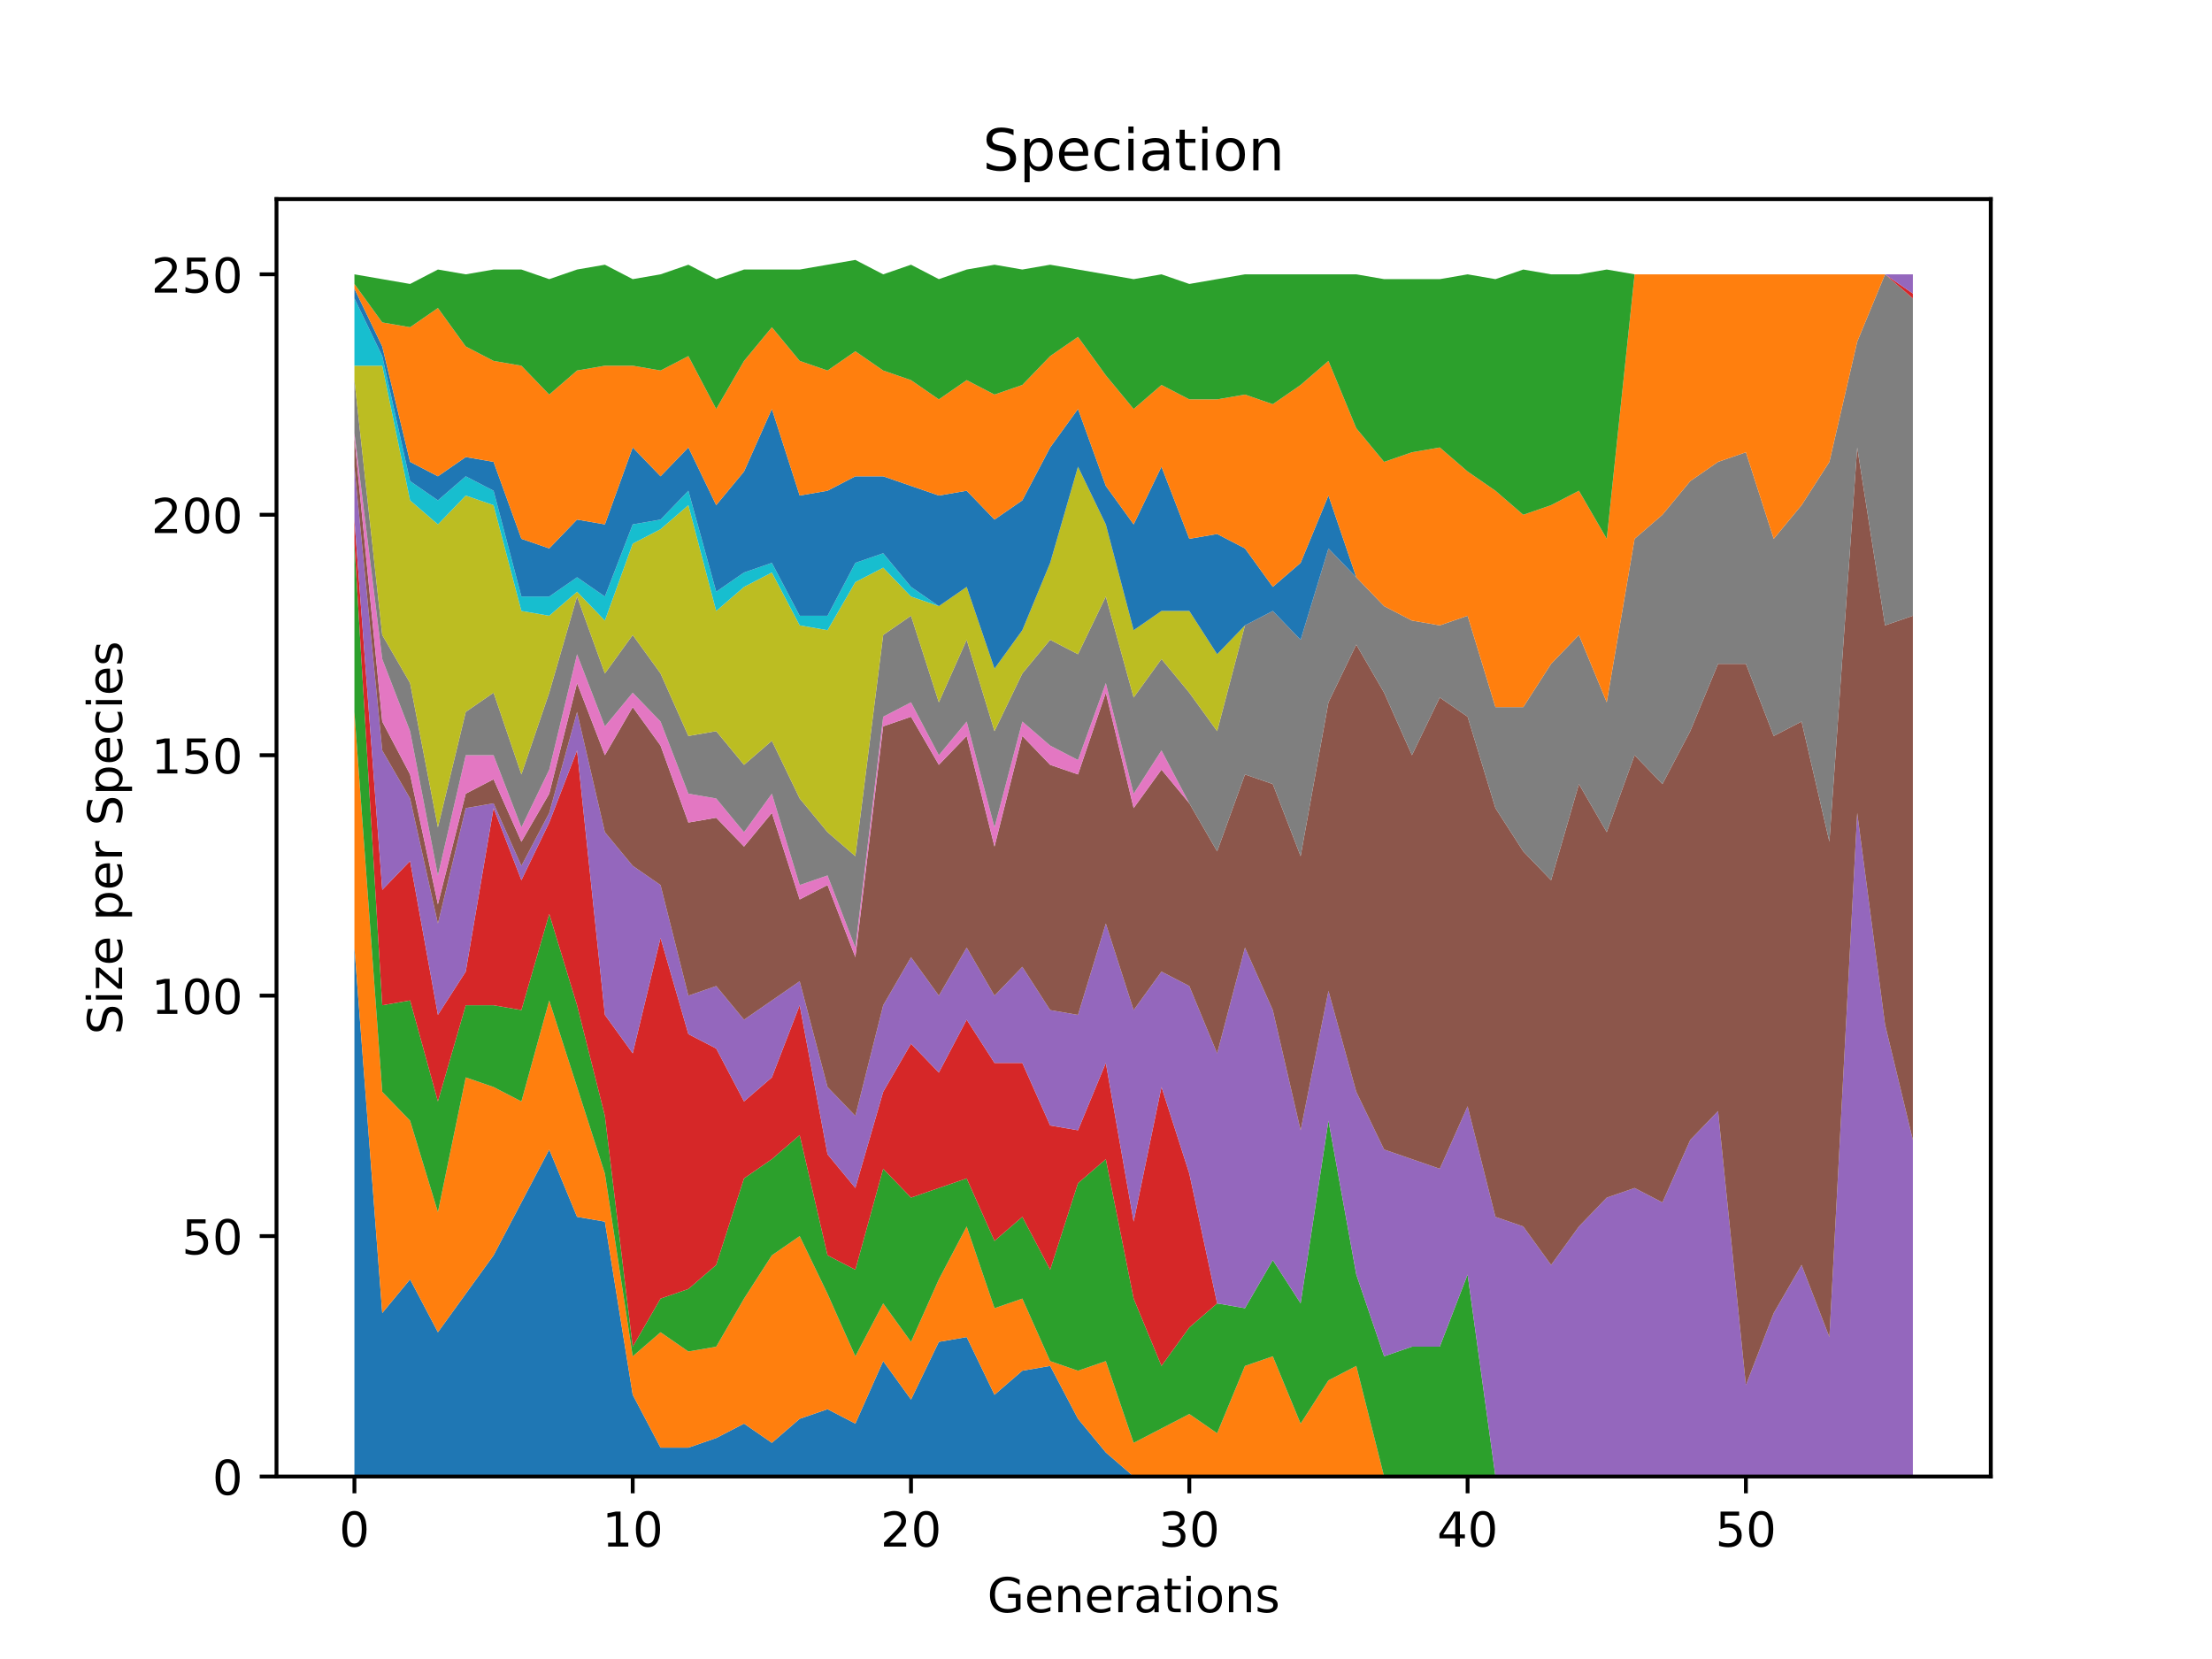 <?xml version="1.0" encoding="utf-8" standalone="no"?>
<!DOCTYPE svg PUBLIC "-//W3C//DTD SVG 1.1//EN"
  "http://www.w3.org/Graphics/SVG/1.1/DTD/svg11.dtd">
<!-- Created with matplotlib (https://matplotlib.org/) -->
<svg height="345.6pt" version="1.1" viewBox="0 0 460.8 345.6" width="460.8pt" xmlns="http://www.w3.org/2000/svg" xmlns:xlink="http://www.w3.org/1999/xlink">
 <defs>
  <style type="text/css">
*{stroke-linecap:butt;stroke-linejoin:round;}
  </style>
 </defs>
 <g id="figure_1">
  <g id="patch_1">
   <path d="M 0 345.6 
L 460.8 345.6 
L 460.8 0 
L 0 0 
z
" style="fill:#ffffff;"/>
  </g>
  <g id="axes_1">
   <g id="patch_2">
    <path d="M 57.6 307.584 
L 414.72 307.584 
L 414.72 41.472 
L 57.6 41.472 
z
" style="fill:#ffffff;"/>
   </g>
   <g id="PolyCollection_1">
    <path clip-path="url(#p4c5f599f8e)" d="M 73.833 197.393 
L 73.833 307.584 
L 79.63 307.584 
L 85.428 307.584 
L 91.225 307.584 
L 97.022 307.584 
L 102.82 307.584 
L 108.617 307.584 
L 114.415 307.584 
L 120.212 307.584 
L 126.009 307.584 
L 131.807 307.584 
L 137.604 307.584 
L 143.402 307.584 
L 149.199 307.584 
L 154.996 307.584 
L 160.794 307.584 
L 166.591 307.584 
L 172.389 307.584 
L 178.186 307.584 
L 183.983 307.584 
L 189.781 307.584 
L 195.578 307.584 
L 201.376 307.584 
L 207.173 307.584 
L 212.97 307.584 
L 218.768 307.584 
L 224.565 307.584 
L 230.363 307.584 
L 236.16 307.584 
L 241.957 307.584 
L 247.755 307.584 
L 253.552 307.584 
L 259.35 307.584 
L 265.147 307.584 
L 270.944 307.584 
L 276.742 307.584 
L 282.539 307.584 
L 288.337 307.584 
L 294.134 307.584 
L 299.931 307.584 
L 305.729 307.584 
L 311.526 307.584 
L 317.324 307.584 
L 323.121 307.584 
L 328.918 307.584 
L 334.716 307.584 
L 340.513 307.584 
L 346.311 307.584 
L 352.108 307.584 
L 357.905 307.584 
L 363.703 307.584 
L 369.5 307.584 
L 375.298 307.584 
L 381.095 307.584 
L 386.892 307.584 
L 392.69 307.584 
L 398.487 307.584 
L 398.487 307.584 
L 398.487 307.584 
L 392.69 307.584 
L 386.892 307.584 
L 381.095 307.584 
L 375.298 307.584 
L 369.5 307.584 
L 363.703 307.584 
L 357.905 307.584 
L 352.108 307.584 
L 346.311 307.584 
L 340.513 307.584 
L 334.716 307.584 
L 328.918 307.584 
L 323.121 307.584 
L 317.324 307.584 
L 311.526 307.584 
L 305.729 307.584 
L 299.931 307.584 
L 294.134 307.584 
L 288.337 307.584 
L 282.539 307.584 
L 276.742 307.584 
L 270.944 307.584 
L 265.147 307.584 
L 259.35 307.584 
L 253.552 307.584 
L 247.755 307.584 
L 241.957 307.584 
L 236.16 307.584 
L 230.363 302.575 
L 224.565 295.563 
L 218.768 284.544 
L 212.97 285.546 
L 207.173 290.554 
L 201.376 278.534 
L 195.578 279.535 
L 189.781 291.556 
L 183.983 283.542 
L 178.186 296.565 
L 172.389 293.56 
L 166.591 295.563 
L 160.794 300.572 
L 154.996 296.565 
L 149.199 299.57 
L 143.402 301.574 
L 137.604 301.574 
L 131.807 290.554 
L 126.009 254.492 
L 120.212 253.49 
L 114.415 239.466 
L 108.617 250.485 
L 102.82 261.504 
L 97.022 269.518 
L 91.225 277.532 
L 85.428 266.513 
L 79.63 273.525 
L 73.833 197.393 
z
" style="fill:#1f77b4;"/>
   </g>
   <g id="PolyCollection_2">
    <path clip-path="url(#p4c5f599f8e)" d="M 73.833 148.307 
L 73.833 197.393 
L 79.63 273.525 
L 85.428 266.513 
L 91.225 277.532 
L 97.022 269.518 
L 102.82 261.504 
L 108.617 250.485 
L 114.415 239.466 
L 120.212 253.49 
L 126.009 254.492 
L 131.807 290.554 
L 137.604 301.574 
L 143.402 301.574 
L 149.199 299.57 
L 154.996 296.565 
L 160.794 300.572 
L 166.591 295.563 
L 172.389 293.56 
L 178.186 296.565 
L 183.983 283.542 
L 189.781 291.556 
L 195.578 279.535 
L 201.376 278.534 
L 207.173 290.554 
L 212.97 285.546 
L 218.768 284.544 
L 224.565 295.563 
L 230.363 302.575 
L 236.16 307.584 
L 241.957 307.584 
L 247.755 307.584 
L 253.552 307.584 
L 259.35 307.584 
L 265.147 307.584 
L 270.944 307.584 
L 276.742 307.584 
L 282.539 307.584 
L 288.337 307.584 
L 294.134 307.584 
L 299.931 307.584 
L 305.729 307.584 
L 311.526 307.584 
L 317.324 307.584 
L 323.121 307.584 
L 328.918 307.584 
L 334.716 307.584 
L 340.513 307.584 
L 346.311 307.584 
L 352.108 307.584 
L 357.905 307.584 
L 363.703 307.584 
L 369.5 307.584 
L 375.298 307.584 
L 381.095 307.584 
L 386.892 307.584 
L 392.69 307.584 
L 398.487 307.584 
L 398.487 307.584 
L 398.487 307.584 
L 392.69 307.584 
L 386.892 307.584 
L 381.095 307.584 
L 375.298 307.584 
L 369.5 307.584 
L 363.703 307.584 
L 357.905 307.584 
L 352.108 307.584 
L 346.311 307.584 
L 340.513 307.584 
L 334.716 307.584 
L 328.918 307.584 
L 323.121 307.584 
L 317.324 307.584 
L 311.526 307.584 
L 305.729 307.584 
L 299.931 307.584 
L 294.134 307.584 
L 288.337 307.584 
L 282.539 284.544 
L 276.742 287.549 
L 270.944 296.565 
L 265.147 282.541 
L 259.35 284.544 
L 253.552 298.568 
L 247.755 294.561 
L 241.957 297.567 
L 236.16 300.572 
L 230.363 283.542 
L 224.565 285.546 
L 218.768 283.542 
L 212.97 270.52 
L 207.173 272.523 
L 201.376 255.494 
L 195.578 266.513 
L 189.781 279.535 
L 183.983 271.521 
L 178.186 282.541 
L 172.389 269.518 
L 166.591 257.497 
L 160.794 261.504 
L 154.996 270.52 
L 149.199 280.537 
L 143.402 281.539 
L 137.604 277.532 
L 131.807 282.541 
L 126.009 244.474 
L 120.212 226.443 
L 114.415 208.412 
L 108.617 229.448 
L 102.82 226.443 
L 97.022 224.44 
L 91.225 252.488 
L 85.428 233.455 
L 79.63 227.445 
L 73.833 148.307 
z
" style="fill:#ff7f0e;"/>
   </g>
   <g id="PolyCollection_3">
    <path clip-path="url(#p4c5f599f8e)" d="M 73.833 113.247 
L 73.833 148.307 
L 79.63 227.445 
L 85.428 233.455 
L 91.225 252.488 
L 97.022 224.44 
L 102.82 226.443 
L 108.617 229.448 
L 114.415 208.412 
L 120.212 226.443 
L 126.009 244.474 
L 131.807 282.541 
L 137.604 277.532 
L 143.402 281.539 
L 149.199 280.537 
L 154.996 270.52 
L 160.794 261.504 
L 166.591 257.497 
L 172.389 269.518 
L 178.186 282.541 
L 183.983 271.521 
L 189.781 279.535 
L 195.578 266.513 
L 201.376 255.494 
L 207.173 272.523 
L 212.97 270.52 
L 218.768 283.542 
L 224.565 285.546 
L 230.363 283.542 
L 236.16 300.572 
L 241.957 297.567 
L 247.755 294.561 
L 253.552 298.568 
L 259.35 284.544 
L 265.147 282.541 
L 270.944 296.565 
L 276.742 287.549 
L 282.539 284.544 
L 288.337 307.584 
L 294.134 307.584 
L 299.931 307.584 
L 305.729 307.584 
L 311.526 307.584 
L 317.324 307.584 
L 323.121 307.584 
L 328.918 307.584 
L 334.716 307.584 
L 340.513 307.584 
L 346.311 307.584 
L 352.108 307.584 
L 357.905 307.584 
L 363.703 307.584 
L 369.5 307.584 
L 375.298 307.584 
L 381.095 307.584 
L 386.892 307.584 
L 392.69 307.584 
L 398.487 307.584 
L 398.487 307.584 
L 398.487 307.584 
L 392.69 307.584 
L 386.892 307.584 
L 381.095 307.584 
L 375.298 307.584 
L 369.5 307.584 
L 363.703 307.584 
L 357.905 307.584 
L 352.108 307.584 
L 346.311 307.584 
L 340.513 307.584 
L 334.716 307.584 
L 328.918 307.584 
L 323.121 307.584 
L 317.324 307.584 
L 311.526 307.584 
L 305.729 265.511 
L 299.931 280.537 
L 294.134 280.537 
L 288.337 282.541 
L 282.539 265.511 
L 276.742 233.455 
L 270.944 271.521 
L 265.147 262.506 
L 259.35 272.523 
L 253.552 271.521 
L 247.755 276.53 
L 241.957 284.544 
L 236.16 270.52 
L 230.363 241.469 
L 224.565 246.478 
L 218.768 264.509 
L 212.97 253.49 
L 207.173 258.499 
L 201.376 245.476 
L 195.578 247.48 
L 189.781 249.483 
L 183.983 243.473 
L 178.186 264.509 
L 172.389 261.504 
L 166.591 236.461 
L 160.794 241.469 
L 154.996 245.476 
L 149.199 263.507 
L 143.402 268.516 
L 137.604 270.52 
L 131.807 280.537 
L 126.009 232.454 
L 120.212 209.414 
L 114.415 190.381 
L 108.617 210.415 
L 102.82 209.414 
L 97.022 209.414 
L 91.225 229.448 
L 85.428 208.412 
L 79.63 209.414 
L 73.833 113.247 
z
" style="fill:#2ca02c;"/>
   </g>
   <g id="PolyCollection_4">
    <path clip-path="url(#p4c5f599f8e)" d="M 73.833 108.238 
L 73.833 113.247 
L 79.63 209.414 
L 85.428 208.412 
L 91.225 229.448 
L 97.022 209.414 
L 102.82 209.414 
L 108.617 210.415 
L 114.415 190.381 
L 120.212 209.414 
L 126.009 232.454 
L 131.807 280.537 
L 137.604 270.52 
L 143.402 268.516 
L 149.199 263.507 
L 154.996 245.476 
L 160.794 241.469 
L 166.591 236.461 
L 172.389 261.504 
L 178.186 264.509 
L 183.983 243.473 
L 189.781 249.483 
L 195.578 247.48 
L 201.376 245.476 
L 207.173 258.499 
L 212.97 253.49 
L 218.768 264.509 
L 224.565 246.478 
L 230.363 241.469 
L 236.16 270.52 
L 241.957 284.544 
L 247.755 276.53 
L 253.552 271.521 
L 259.35 272.523 
L 265.147 262.506 
L 270.944 271.521 
L 276.742 233.455 
L 282.539 265.511 
L 288.337 282.541 
L 294.134 280.537 
L 299.931 280.537 
L 305.729 265.511 
L 311.526 307.584 
L 317.324 307.584 
L 323.121 307.584 
L 328.918 307.584 
L 334.716 307.584 
L 340.513 307.584 
L 346.311 307.584 
L 352.108 307.584 
L 357.905 307.584 
L 363.703 307.584 
L 369.5 307.584 
L 375.298 307.584 
L 381.095 307.584 
L 386.892 307.584 
L 392.69 307.584 
L 398.487 307.584 
L 398.487 307.584 
L 398.487 307.584 
L 392.69 307.584 
L 386.892 307.584 
L 381.095 307.584 
L 375.298 307.584 
L 369.5 307.584 
L 363.703 307.584 
L 357.905 307.584 
L 352.108 307.584 
L 346.311 307.584 
L 340.513 307.584 
L 334.716 307.584 
L 328.918 307.584 
L 323.121 307.584 
L 317.324 307.584 
L 311.526 307.584 
L 305.729 265.511 
L 299.931 280.537 
L 294.134 280.537 
L 288.337 282.541 
L 282.539 265.511 
L 276.742 233.455 
L 270.944 271.521 
L 265.147 262.506 
L 259.35 272.523 
L 253.552 271.521 
L 247.755 244.474 
L 241.957 226.443 
L 236.16 254.492 
L 230.363 221.434 
L 224.565 235.459 
L 218.768 234.457 
L 212.97 221.434 
L 207.173 221.434 
L 201.376 212.419 
L 195.578 223.438 
L 189.781 217.427 
L 183.983 227.445 
L 178.186 247.48 
L 172.389 240.467 
L 166.591 209.414 
L 160.794 224.44 
L 154.996 229.448 
L 149.199 218.429 
L 143.402 215.424 
L 137.604 195.389 
L 131.807 219.431 
L 126.009 211.417 
L 120.212 156.321 
L 114.415 171.347 
L 108.617 183.368 
L 102.82 168.342 
L 97.022 202.401 
L 91.225 211.417 
L 85.428 179.361 
L 79.63 185.372 
L 73.833 108.238 
z
" style="fill:#d62728;"/>
   </g>
   <g id="PolyCollection_5">
    <path clip-path="url(#p4c5f599f8e)" d="M 73.833 97.219 
L 73.833 108.238 
L 79.63 185.372 
L 85.428 179.361 
L 91.225 211.417 
L 97.022 202.401 
L 102.82 168.342 
L 108.617 183.368 
L 114.415 171.347 
L 120.212 156.321 
L 126.009 211.417 
L 131.807 219.431 
L 137.604 195.389 
L 143.402 215.424 
L 149.199 218.429 
L 154.996 229.448 
L 160.794 224.44 
L 166.591 209.414 
L 172.389 240.467 
L 178.186 247.48 
L 183.983 227.445 
L 189.781 217.427 
L 195.578 223.438 
L 201.376 212.419 
L 207.173 221.434 
L 212.97 221.434 
L 218.768 234.457 
L 224.565 235.459 
L 230.363 221.434 
L 236.16 254.492 
L 241.957 226.443 
L 247.755 244.474 
L 253.552 271.521 
L 259.35 272.523 
L 265.147 262.506 
L 270.944 271.521 
L 276.742 233.455 
L 282.539 265.511 
L 288.337 282.541 
L 294.134 280.537 
L 299.931 280.537 
L 305.729 265.511 
L 311.526 307.584 
L 317.324 307.584 
L 323.121 307.584 
L 328.918 307.584 
L 334.716 307.584 
L 340.513 307.584 
L 346.311 307.584 
L 352.108 307.584 
L 357.905 307.584 
L 363.703 307.584 
L 369.5 307.584 
L 375.298 307.584 
L 381.095 307.584 
L 386.892 307.584 
L 392.69 307.584 
L 398.487 307.584 
L 398.487 237.462 
L 398.487 237.462 
L 392.69 213.421 
L 386.892 169.344 
L 381.095 278.534 
L 375.298 263.507 
L 369.5 273.525 
L 363.703 288.551 
L 357.905 231.452 
L 352.108 237.462 
L 346.311 250.485 
L 340.513 247.48 
L 334.716 249.483 
L 328.918 255.494 
L 323.121 263.507 
L 317.324 255.494 
L 311.526 253.49 
L 305.729 230.45 
L 299.931 243.473 
L 294.134 241.469 
L 288.337 239.466 
L 282.539 227.445 
L 276.742 206.408 
L 270.944 235.459 
L 265.147 210.415 
L 259.35 197.393 
L 253.552 219.431 
L 247.755 205.407 
L 241.957 202.401 
L 236.16 210.415 
L 230.363 192.384 
L 224.565 211.417 
L 218.768 210.415 
L 212.97 201.4 
L 207.173 207.41 
L 201.376 197.393 
L 195.578 207.41 
L 189.781 199.396 
L 183.983 209.414 
L 178.186 232.454 
L 172.389 226.443 
L 166.591 204.405 
L 160.794 208.412 
L 154.996 212.419 
L 149.199 205.407 
L 143.402 207.41 
L 137.604 184.37 
L 131.807 180.363 
L 126.009 173.351 
L 120.212 148.307 
L 114.415 169.344 
L 108.617 180.363 
L 102.82 167.341 
L 97.022 168.342 
L 91.225 192.384 
L 85.428 166.339 
L 79.63 156.321 
L 73.833 97.219 
z
" style="fill:#9467bd;"/>
   </g>
   <g id="PolyCollection_6">
    <path clip-path="url(#p4c5f599f8e)" d="M 73.833 91.208 
L 73.833 97.219 
L 79.63 156.321 
L 85.428 166.339 
L 91.225 192.384 
L 97.022 168.342 
L 102.82 167.341 
L 108.617 180.363 
L 114.415 169.344 
L 120.212 148.307 
L 126.009 173.351 
L 131.807 180.363 
L 137.604 184.37 
L 143.402 207.41 
L 149.199 205.407 
L 154.996 212.419 
L 160.794 208.412 
L 166.591 204.405 
L 172.389 226.443 
L 178.186 232.454 
L 183.983 209.414 
L 189.781 199.396 
L 195.578 207.41 
L 201.376 197.393 
L 207.173 207.41 
L 212.97 201.4 
L 218.768 210.415 
L 224.565 211.417 
L 230.363 192.384 
L 236.16 210.415 
L 241.957 202.401 
L 247.755 205.407 
L 253.552 219.431 
L 259.35 197.393 
L 265.147 210.415 
L 270.944 235.459 
L 276.742 206.408 
L 282.539 227.445 
L 288.337 239.466 
L 294.134 241.469 
L 299.931 243.473 
L 305.729 230.45 
L 311.526 253.49 
L 317.324 255.494 
L 323.121 263.507 
L 328.918 255.494 
L 334.716 249.483 
L 340.513 247.48 
L 346.311 250.485 
L 352.108 237.462 
L 357.905 231.452 
L 363.703 288.551 
L 369.5 273.525 
L 375.298 263.507 
L 381.095 278.534 
L 386.892 169.344 
L 392.69 213.421 
L 398.487 237.462 
L 398.487 128.273 
L 398.487 128.273 
L 392.69 130.276 
L 386.892 93.212 
L 381.095 175.354 
L 375.298 150.311 
L 369.5 153.316 
L 363.703 138.29 
L 357.905 138.29 
L 352.108 152.314 
L 346.311 163.334 
L 340.513 157.323 
L 334.716 173.351 
L 328.918 163.334 
L 323.121 183.368 
L 317.324 177.358 
L 311.526 168.342 
L 305.729 149.309 
L 299.931 145.302 
L 294.134 157.323 
L 288.337 144.301 
L 282.539 134.283 
L 276.742 146.304 
L 270.944 178.36 
L 265.147 163.334 
L 259.35 161.33 
L 253.552 177.358 
L 247.755 167.341 
L 241.957 160.328 
L 236.16 168.342 
L 230.363 144.301 
L 224.565 161.33 
L 218.768 159.327 
L 212.97 153.316 
L 207.173 176.356 
L 201.376 153.316 
L 195.578 159.327 
L 189.781 149.309 
L 183.983 151.313 
L 178.186 199.396 
L 172.389 184.37 
L 166.591 187.375 
L 160.794 169.344 
L 154.996 176.356 
L 149.199 170.346 
L 143.402 171.347 
L 137.604 155.32 
L 131.807 147.306 
L 126.009 157.323 
L 120.212 142.297 
L 114.415 165.337 
L 108.617 175.354 
L 102.82 162.332 
L 97.022 165.337 
L 91.225 188.377 
L 85.428 161.33 
L 79.63 150.311 
L 73.833 91.208 
z
" style="fill:#8c564b;"/>
   </g>
   <g id="PolyCollection_7">
    <path clip-path="url(#p4c5f599f8e)" d="M 73.833 90.207 
L 73.833 91.208 
L 79.63 150.311 
L 85.428 161.33 
L 91.225 188.377 
L 97.022 165.337 
L 102.82 162.332 
L 108.617 175.354 
L 114.415 165.337 
L 120.212 142.297 
L 126.009 157.323 
L 131.807 147.306 
L 137.604 155.32 
L 143.402 171.347 
L 149.199 170.346 
L 154.996 176.356 
L 160.794 169.344 
L 166.591 187.375 
L 172.389 184.37 
L 178.186 199.396 
L 183.983 151.313 
L 189.781 149.309 
L 195.578 159.327 
L 201.376 153.316 
L 207.173 176.356 
L 212.97 153.316 
L 218.768 159.327 
L 224.565 161.33 
L 230.363 144.301 
L 236.16 168.342 
L 241.957 160.328 
L 247.755 167.341 
L 253.552 177.358 
L 259.35 161.33 
L 265.147 163.334 
L 270.944 178.36 
L 276.742 146.304 
L 282.539 134.283 
L 288.337 144.301 
L 294.134 157.323 
L 299.931 145.302 
L 305.729 149.309 
L 311.526 168.342 
L 317.324 177.358 
L 323.121 183.368 
L 328.918 163.334 
L 334.716 173.351 
L 340.513 157.323 
L 346.311 163.334 
L 352.108 152.314 
L 357.905 138.29 
L 363.703 138.29 
L 369.5 153.316 
L 375.298 150.311 
L 381.095 175.354 
L 386.892 93.212 
L 392.69 130.276 
L 398.487 128.273 
L 398.487 128.273 
L 398.487 128.273 
L 392.69 130.276 
L 386.892 93.212 
L 381.095 175.354 
L 375.298 150.311 
L 369.5 153.316 
L 363.703 138.29 
L 357.905 138.29 
L 352.108 152.314 
L 346.311 163.334 
L 340.513 157.323 
L 334.716 173.351 
L 328.918 163.334 
L 323.121 183.368 
L 317.324 177.358 
L 311.526 168.342 
L 305.729 149.309 
L 299.931 145.302 
L 294.134 157.323 
L 288.337 144.301 
L 282.539 134.283 
L 276.742 146.304 
L 270.944 178.36 
L 265.147 163.334 
L 259.35 161.33 
L 253.552 177.358 
L 247.755 167.341 
L 241.957 156.321 
L 236.16 165.337 
L 230.363 142.297 
L 224.565 158.325 
L 218.768 155.32 
L 212.97 150.311 
L 207.173 172.349 
L 201.376 150.311 
L 195.578 157.323 
L 189.781 146.304 
L 183.983 149.309 
L 178.186 197.393 
L 172.389 182.367 
L 166.591 184.37 
L 160.794 165.337 
L 154.996 173.351 
L 149.199 166.339 
L 143.402 165.337 
L 137.604 150.311 
L 131.807 144.301 
L 126.009 151.313 
L 120.212 136.287 
L 114.415 160.328 
L 108.617 172.349 
L 102.82 157.323 
L 97.022 157.323 
L 91.225 182.367 
L 85.428 152.314 
L 79.63 137.288 
L 73.833 90.207 
z
" style="fill:#e377c2;"/>
   </g>
   <g id="PolyCollection_8">
    <path clip-path="url(#p4c5f599f8e)" d="M 73.833 79.187 
L 73.833 90.207 
L 79.63 137.288 
L 85.428 152.314 
L 91.225 182.367 
L 97.022 157.323 
L 102.82 157.323 
L 108.617 172.349 
L 114.415 160.328 
L 120.212 136.287 
L 126.009 151.313 
L 131.807 144.301 
L 137.604 150.311 
L 143.402 165.337 
L 149.199 166.339 
L 154.996 173.351 
L 160.794 165.337 
L 166.591 184.37 
L 172.389 182.367 
L 178.186 197.393 
L 183.983 149.309 
L 189.781 146.304 
L 195.578 157.323 
L 201.376 150.311 
L 207.173 172.349 
L 212.97 150.311 
L 218.768 155.32 
L 224.565 158.325 
L 230.363 142.297 
L 236.16 165.337 
L 241.957 156.321 
L 247.755 167.341 
L 253.552 177.358 
L 259.35 161.33 
L 265.147 163.334 
L 270.944 178.36 
L 276.742 146.304 
L 282.539 134.283 
L 288.337 144.301 
L 294.134 157.323 
L 299.931 145.302 
L 305.729 149.309 
L 311.526 168.342 
L 317.324 177.358 
L 323.121 183.368 
L 328.918 163.334 
L 334.716 173.351 
L 340.513 157.323 
L 346.311 163.334 
L 352.108 152.314 
L 357.905 138.29 
L 363.703 138.29 
L 369.5 153.316 
L 375.298 150.311 
L 381.095 175.354 
L 386.892 93.212 
L 392.69 130.276 
L 398.487 128.273 
L 398.487 62.158 
L 398.487 62.158 
L 392.69 57.149 
L 386.892 71.174 
L 381.095 96.217 
L 375.298 105.233 
L 369.5 112.245 
L 363.703 94.214 
L 357.905 96.217 
L 352.108 100.224 
L 346.311 107.236 
L 340.513 112.245 
L 334.716 146.304 
L 328.918 132.28 
L 323.121 138.29 
L 317.324 147.306 
L 311.526 147.306 
L 305.729 128.273 
L 299.931 130.276 
L 294.134 129.274 
L 288.337 126.269 
L 282.539 120.259 
L 276.742 114.248 
L 270.944 133.281 
L 265.147 127.271 
L 259.35 130.276 
L 253.552 152.314 
L 247.755 144.301 
L 241.957 137.288 
L 236.16 145.302 
L 230.363 124.266 
L 224.565 136.287 
L 218.768 133.281 
L 212.97 140.294 
L 207.173 152.314 
L 201.376 133.281 
L 195.578 146.304 
L 189.781 128.273 
L 183.983 132.28 
L 178.186 178.36 
L 172.389 173.351 
L 166.591 166.339 
L 160.794 154.318 
L 154.996 159.327 
L 149.199 152.314 
L 143.402 153.316 
L 137.604 140.294 
L 131.807 132.28 
L 126.009 140.294 
L 120.212 124.266 
L 114.415 144.301 
L 108.617 161.33 
L 102.82 144.301 
L 97.022 148.307 
L 91.225 172.349 
L 85.428 142.297 
L 79.63 132.28 
L 73.833 79.187 
z
" style="fill:#7f7f7f;"/>
   </g>
   <g id="PolyCollection_9">
    <path clip-path="url(#p4c5f599f8e)" d="M 73.833 76.182 
L 73.833 79.187 
L 79.63 132.28 
L 85.428 142.297 
L 91.225 172.349 
L 97.022 148.307 
L 102.82 144.301 
L 108.617 161.33 
L 114.415 144.301 
L 120.212 124.266 
L 126.009 140.294 
L 131.807 132.28 
L 137.604 140.294 
L 143.402 153.316 
L 149.199 152.314 
L 154.996 159.327 
L 160.794 154.318 
L 166.591 166.339 
L 172.389 173.351 
L 178.186 178.36 
L 183.983 132.28 
L 189.781 128.273 
L 195.578 146.304 
L 201.376 133.281 
L 207.173 152.314 
L 212.97 140.294 
L 218.768 133.281 
L 224.565 136.287 
L 230.363 124.266 
L 236.16 145.302 
L 241.957 137.288 
L 247.755 144.301 
L 253.552 152.314 
L 259.35 130.276 
L 265.147 127.271 
L 270.944 133.281 
L 276.742 114.248 
L 282.539 120.259 
L 288.337 126.269 
L 294.134 129.274 
L 299.931 130.276 
L 305.729 128.273 
L 311.526 147.306 
L 317.324 147.306 
L 323.121 138.29 
L 328.918 132.28 
L 334.716 146.304 
L 340.513 112.245 
L 346.311 107.236 
L 352.108 100.224 
L 357.905 96.217 
L 363.703 94.214 
L 369.5 112.245 
L 375.298 105.233 
L 381.095 96.217 
L 386.892 71.174 
L 392.69 57.149 
L 398.487 62.158 
L 398.487 62.158 
L 398.487 62.158 
L 392.69 57.149 
L 386.892 71.174 
L 381.095 96.217 
L 375.298 105.233 
L 369.5 112.245 
L 363.703 94.214 
L 357.905 96.217 
L 352.108 100.224 
L 346.311 107.236 
L 340.513 112.245 
L 334.716 146.304 
L 328.918 132.28 
L 323.121 138.29 
L 317.324 147.306 
L 311.526 147.306 
L 305.729 128.273 
L 299.931 130.276 
L 294.134 129.274 
L 288.337 126.269 
L 282.539 120.259 
L 276.742 114.248 
L 270.944 133.281 
L 265.147 127.271 
L 259.35 130.276 
L 253.552 136.287 
L 247.755 127.271 
L 241.957 127.271 
L 236.16 131.278 
L 230.363 109.24 
L 224.565 97.219 
L 218.768 117.254 
L 212.97 131.278 
L 207.173 139.292 
L 201.376 122.262 
L 195.578 126.269 
L 189.781 124.266 
L 183.983 118.255 
L 178.186 121.261 
L 172.389 131.278 
L 166.591 130.276 
L 160.794 119.257 
L 154.996 122.262 
L 149.199 127.271 
L 143.402 105.233 
L 137.604 110.241 
L 131.807 113.247 
L 126.009 129.274 
L 120.212 123.264 
L 114.415 128.273 
L 108.617 127.271 
L 102.82 105.233 
L 97.022 103.229 
L 91.225 109.24 
L 85.428 104.231 
L 79.63 76.182 
L 73.833 76.182 
z
" style="fill:#bcbd22;"/>
   </g>
   <g id="PolyCollection_10">
    <path clip-path="url(#p4c5f599f8e)" d="M 73.833 62.158 
L 73.833 76.182 
L 79.63 76.182 
L 85.428 104.231 
L 91.225 109.24 
L 97.022 103.229 
L 102.82 105.233 
L 108.617 127.271 
L 114.415 128.273 
L 120.212 123.264 
L 126.009 129.274 
L 131.807 113.247 
L 137.604 110.241 
L 143.402 105.233 
L 149.199 127.271 
L 154.996 122.262 
L 160.794 119.257 
L 166.591 130.276 
L 172.389 131.278 
L 178.186 121.261 
L 183.983 118.255 
L 189.781 124.266 
L 195.578 126.269 
L 201.376 122.262 
L 207.173 139.292 
L 212.97 131.278 
L 218.768 117.254 
L 224.565 97.219 
L 230.363 109.24 
L 236.16 131.278 
L 241.957 127.271 
L 247.755 127.271 
L 253.552 136.287 
L 259.35 130.276 
L 265.147 127.271 
L 270.944 133.281 
L 276.742 114.248 
L 282.539 120.259 
L 288.337 126.269 
L 294.134 129.274 
L 299.931 130.276 
L 305.729 128.273 
L 311.526 147.306 
L 317.324 147.306 
L 323.121 138.29 
L 328.918 132.28 
L 334.716 146.304 
L 340.513 112.245 
L 346.311 107.236 
L 352.108 100.224 
L 357.905 96.217 
L 363.703 94.214 
L 369.5 112.245 
L 375.298 105.233 
L 381.095 96.217 
L 386.892 71.174 
L 392.69 57.149 
L 398.487 62.158 
L 398.487 62.158 
L 398.487 62.158 
L 392.69 57.149 
L 386.892 71.174 
L 381.095 96.217 
L 375.298 105.233 
L 369.5 112.245 
L 363.703 94.214 
L 357.905 96.217 
L 352.108 100.224 
L 346.311 107.236 
L 340.513 112.245 
L 334.716 146.304 
L 328.918 132.28 
L 323.121 138.29 
L 317.324 147.306 
L 311.526 147.306 
L 305.729 128.273 
L 299.931 130.276 
L 294.134 129.274 
L 288.337 126.269 
L 282.539 120.259 
L 276.742 114.248 
L 270.944 133.281 
L 265.147 127.271 
L 259.35 130.276 
L 253.552 136.287 
L 247.755 127.271 
L 241.957 127.271 
L 236.16 131.278 
L 230.363 109.24 
L 224.565 97.219 
L 218.768 117.254 
L 212.97 131.278 
L 207.173 139.292 
L 201.376 122.262 
L 195.578 126.269 
L 189.781 122.262 
L 183.983 115.25 
L 178.186 117.254 
L 172.389 128.273 
L 166.591 128.273 
L 160.794 117.254 
L 154.996 119.257 
L 149.199 123.264 
L 143.402 102.227 
L 137.604 108.238 
L 131.807 109.24 
L 126.009 124.266 
L 120.212 120.259 
L 114.415 124.266 
L 108.617 124.266 
L 102.82 102.227 
L 97.022 99.222 
L 91.225 104.231 
L 85.428 100.224 
L 79.63 74.179 
L 73.833 62.158 
z
" style="fill:#17becf;"/>
   </g>
   <g id="PolyCollection_11">
    <path clip-path="url(#p4c5f599f8e)" d="M 73.833 60.154 
L 73.833 62.158 
L 79.63 74.179 
L 85.428 100.224 
L 91.225 104.231 
L 97.022 99.222 
L 102.82 102.227 
L 108.617 124.266 
L 114.415 124.266 
L 120.212 120.259 
L 126.009 124.266 
L 131.807 109.24 
L 137.604 108.238 
L 143.402 102.227 
L 149.199 123.264 
L 154.996 119.257 
L 160.794 117.254 
L 166.591 128.273 
L 172.389 128.273 
L 178.186 117.254 
L 183.983 115.25 
L 189.781 122.262 
L 195.578 126.269 
L 201.376 122.262 
L 207.173 139.292 
L 212.97 131.278 
L 218.768 117.254 
L 224.565 97.219 
L 230.363 109.24 
L 236.16 131.278 
L 241.957 127.271 
L 247.755 127.271 
L 253.552 136.287 
L 259.35 130.276 
L 265.147 127.271 
L 270.944 133.281 
L 276.742 114.248 
L 282.539 120.259 
L 288.337 126.269 
L 294.134 129.274 
L 299.931 130.276 
L 305.729 128.273 
L 311.526 147.306 
L 317.324 147.306 
L 323.121 138.29 
L 328.918 132.28 
L 334.716 146.304 
L 340.513 112.245 
L 346.311 107.236 
L 352.108 100.224 
L 357.905 96.217 
L 363.703 94.214 
L 369.5 112.245 
L 375.298 105.233 
L 381.095 96.217 
L 386.892 71.174 
L 392.69 57.149 
L 398.487 62.158 
L 398.487 62.158 
L 398.487 62.158 
L 392.69 57.149 
L 386.892 71.174 
L 381.095 96.217 
L 375.298 105.233 
L 369.5 112.245 
L 363.703 94.214 
L 357.905 96.217 
L 352.108 100.224 
L 346.311 107.236 
L 340.513 112.245 
L 334.716 146.304 
L 328.918 132.28 
L 323.121 138.29 
L 317.324 147.306 
L 311.526 147.306 
L 305.729 128.273 
L 299.931 130.276 
L 294.134 129.274 
L 288.337 126.269 
L 282.539 120.259 
L 276.742 103.229 
L 270.944 117.254 
L 265.147 122.262 
L 259.35 114.248 
L 253.552 111.243 
L 247.755 112.245 
L 241.957 97.219 
L 236.16 109.24 
L 230.363 101.226 
L 224.565 85.198 
L 218.768 93.212 
L 212.97 104.231 
L 207.173 108.238 
L 201.376 102.227 
L 195.578 103.229 
L 189.781 101.226 
L 183.983 99.222 
L 178.186 99.222 
L 172.389 102.227 
L 166.591 103.229 
L 160.794 85.198 
L 154.996 98.221 
L 149.199 105.233 
L 143.402 93.212 
L 137.604 99.222 
L 131.807 93.212 
L 126.009 109.24 
L 120.212 108.238 
L 114.415 114.248 
L 108.617 112.245 
L 102.82 96.217 
L 97.022 95.215 
L 91.225 99.222 
L 85.428 96.217 
L 79.63 72.175 
L 73.833 60.154 
z
" style="fill:#1f77b4;"/>
   </g>
   <g id="PolyCollection_12">
    <path clip-path="url(#p4c5f599f8e)" d="M 73.833 59.153 
L 73.833 60.154 
L 79.63 72.175 
L 85.428 96.217 
L 91.225 99.222 
L 97.022 95.215 
L 102.82 96.217 
L 108.617 112.245 
L 114.415 114.248 
L 120.212 108.238 
L 126.009 109.24 
L 131.807 93.212 
L 137.604 99.222 
L 143.402 93.212 
L 149.199 105.233 
L 154.996 98.221 
L 160.794 85.198 
L 166.591 103.229 
L 172.389 102.227 
L 178.186 99.222 
L 183.983 99.222 
L 189.781 101.226 
L 195.578 103.229 
L 201.376 102.227 
L 207.173 108.238 
L 212.97 104.231 
L 218.768 93.212 
L 224.565 85.198 
L 230.363 101.226 
L 236.16 109.24 
L 241.957 97.219 
L 247.755 112.245 
L 253.552 111.243 
L 259.35 114.248 
L 265.147 122.262 
L 270.944 117.254 
L 276.742 103.229 
L 282.539 120.259 
L 288.337 126.269 
L 294.134 129.274 
L 299.931 130.276 
L 305.729 128.273 
L 311.526 147.306 
L 317.324 147.306 
L 323.121 138.29 
L 328.918 132.28 
L 334.716 146.304 
L 340.513 112.245 
L 346.311 107.236 
L 352.108 100.224 
L 357.905 96.217 
L 363.703 94.214 
L 369.5 112.245 
L 375.298 105.233 
L 381.095 96.217 
L 386.892 71.174 
L 392.69 57.149 
L 398.487 62.158 
L 398.487 62.158 
L 398.487 62.158 
L 392.69 57.149 
L 386.892 57.149 
L 381.095 57.149 
L 375.298 57.149 
L 369.5 57.149 
L 363.703 57.149 
L 357.905 57.149 
L 352.108 57.149 
L 346.311 57.149 
L 340.513 57.149 
L 334.716 112.245 
L 328.918 102.227 
L 323.121 105.233 
L 317.324 107.236 
L 311.526 102.227 
L 305.729 98.221 
L 299.931 93.212 
L 294.134 94.214 
L 288.337 96.217 
L 282.539 89.205 
L 276.742 75.181 
L 270.944 80.189 
L 265.147 84.196 
L 259.35 82.193 
L 253.552 83.194 
L 247.755 83.194 
L 241.957 80.189 
L 236.16 85.198 
L 230.363 78.186 
L 224.565 70.172 
L 218.768 74.179 
L 212.97 80.189 
L 207.173 82.193 
L 201.376 79.187 
L 195.578 83.194 
L 189.781 79.187 
L 183.983 77.184 
L 178.186 73.177 
L 172.389 77.184 
L 166.591 75.181 
L 160.794 68.168 
L 154.996 75.181 
L 149.199 85.198 
L 143.402 74.179 
L 137.604 77.184 
L 131.807 76.182 
L 126.009 76.182 
L 120.212 77.184 
L 114.415 82.193 
L 108.617 76.182 
L 102.82 75.181 
L 97.022 72.175 
L 91.225 64.161 
L 85.428 68.168 
L 79.63 67.167 
L 73.833 59.153 
z
" style="fill:#ff7f0e;"/>
   </g>
   <g id="PolyCollection_13">
    <path clip-path="url(#p4c5f599f8e)" d="M 73.833 57.149 
L 73.833 59.153 
L 79.63 67.167 
L 85.428 68.168 
L 91.225 64.161 
L 97.022 72.175 
L 102.82 75.181 
L 108.617 76.182 
L 114.415 82.193 
L 120.212 77.184 
L 126.009 76.182 
L 131.807 76.182 
L 137.604 77.184 
L 143.402 74.179 
L 149.199 85.198 
L 154.996 75.181 
L 160.794 68.168 
L 166.591 75.181 
L 172.389 77.184 
L 178.186 73.177 
L 183.983 77.184 
L 189.781 79.187 
L 195.578 83.194 
L 201.376 79.187 
L 207.173 82.193 
L 212.97 80.189 
L 218.768 74.179 
L 224.565 70.172 
L 230.363 78.186 
L 236.16 85.198 
L 241.957 80.189 
L 247.755 83.194 
L 253.552 83.194 
L 259.35 82.193 
L 265.147 84.196 
L 270.944 80.189 
L 276.742 75.181 
L 282.539 89.205 
L 288.337 96.217 
L 294.134 94.214 
L 299.931 93.212 
L 305.729 98.221 
L 311.526 102.227 
L 317.324 107.236 
L 323.121 105.233 
L 328.918 102.227 
L 334.716 112.245 
L 340.513 57.149 
L 346.311 57.149 
L 352.108 57.149 
L 357.905 57.149 
L 363.703 57.149 
L 369.5 57.149 
L 375.298 57.149 
L 381.095 57.149 
L 386.892 57.149 
L 392.69 57.149 
L 398.487 62.158 
L 398.487 62.158 
L 398.487 62.158 
L 392.69 57.149 
L 386.892 57.149 
L 381.095 57.149 
L 375.298 57.149 
L 369.5 57.149 
L 363.703 57.149 
L 357.905 57.149 
L 352.108 57.149 
L 346.311 57.149 
L 340.513 57.149 
L 334.716 56.147 
L 328.918 57.149 
L 323.121 57.149 
L 317.324 56.147 
L 311.526 58.151 
L 305.729 57.149 
L 299.931 58.151 
L 294.134 58.151 
L 288.337 58.151 
L 282.539 57.149 
L 276.742 57.149 
L 270.944 57.149 
L 265.147 57.149 
L 259.35 57.149 
L 253.552 58.151 
L 247.755 59.153 
L 241.957 57.149 
L 236.16 58.151 
L 230.363 57.149 
L 224.565 56.147 
L 218.768 55.146 
L 212.97 56.147 
L 207.173 55.146 
L 201.376 56.147 
L 195.578 58.151 
L 189.781 55.146 
L 183.983 57.149 
L 178.186 54.144 
L 172.389 55.146 
L 166.591 56.147 
L 160.794 56.147 
L 154.996 56.147 
L 149.199 58.151 
L 143.402 55.146 
L 137.604 57.149 
L 131.807 58.151 
L 126.009 55.146 
L 120.212 56.147 
L 114.415 58.151 
L 108.617 56.147 
L 102.82 56.147 
L 97.022 57.149 
L 91.225 56.147 
L 85.428 59.153 
L 79.63 58.151 
L 73.833 57.149 
z
" style="fill:#2ca02c;"/>
   </g>
   <g id="PolyCollection_14">
    <path clip-path="url(#p4c5f599f8e)" d="M 73.833 57.149 
L 73.833 57.149 
L 79.63 58.151 
L 85.428 59.153 
L 91.225 56.147 
L 97.022 57.149 
L 102.82 56.147 
L 108.617 56.147 
L 114.415 58.151 
L 120.212 56.147 
L 126.009 55.146 
L 131.807 58.151 
L 137.604 57.149 
L 143.402 55.146 
L 149.199 58.151 
L 154.996 56.147 
L 160.794 56.147 
L 166.591 56.147 
L 172.389 55.146 
L 178.186 54.144 
L 183.983 57.149 
L 189.781 55.146 
L 195.578 58.151 
L 201.376 56.147 
L 207.173 55.146 
L 212.97 56.147 
L 218.768 55.146 
L 224.565 56.147 
L 230.363 57.149 
L 236.16 58.151 
L 241.957 57.149 
L 247.755 59.153 
L 253.552 58.151 
L 259.35 57.149 
L 265.147 57.149 
L 270.944 57.149 
L 276.742 57.149 
L 282.539 57.149 
L 288.337 58.151 
L 294.134 58.151 
L 299.931 58.151 
L 305.729 57.149 
L 311.526 58.151 
L 317.324 56.147 
L 323.121 57.149 
L 328.918 57.149 
L 334.716 56.147 
L 340.513 57.149 
L 346.311 57.149 
L 352.108 57.149 
L 357.905 57.149 
L 363.703 57.149 
L 369.5 57.149 
L 375.298 57.149 
L 381.095 57.149 
L 386.892 57.149 
L 392.69 57.149 
L 398.487 62.158 
L 398.487 61.156 
L 398.487 61.156 
L 392.69 57.149 
L 386.892 57.149 
L 381.095 57.149 
L 375.298 57.149 
L 369.5 57.149 
L 363.703 57.149 
L 357.905 57.149 
L 352.108 57.149 
L 346.311 57.149 
L 340.513 57.149 
L 334.716 56.147 
L 328.918 57.149 
L 323.121 57.149 
L 317.324 56.147 
L 311.526 58.151 
L 305.729 57.149 
L 299.931 58.151 
L 294.134 58.151 
L 288.337 58.151 
L 282.539 57.149 
L 276.742 57.149 
L 270.944 57.149 
L 265.147 57.149 
L 259.35 57.149 
L 253.552 58.151 
L 247.755 59.153 
L 241.957 57.149 
L 236.16 58.151 
L 230.363 57.149 
L 224.565 56.147 
L 218.768 55.146 
L 212.97 56.147 
L 207.173 55.146 
L 201.376 56.147 
L 195.578 58.151 
L 189.781 55.146 
L 183.983 57.149 
L 178.186 54.144 
L 172.389 55.146 
L 166.591 56.147 
L 160.794 56.147 
L 154.996 56.147 
L 149.199 58.151 
L 143.402 55.146 
L 137.604 57.149 
L 131.807 58.151 
L 126.009 55.146 
L 120.212 56.147 
L 114.415 58.151 
L 108.617 56.147 
L 102.82 56.147 
L 97.022 57.149 
L 91.225 56.147 
L 85.428 59.153 
L 79.63 58.151 
L 73.833 57.149 
z
" style="fill:#d62728;"/>
   </g>
   <g id="PolyCollection_15">
    <path clip-path="url(#p4c5f599f8e)" d="M 73.833 57.149 
L 73.833 57.149 
L 79.63 58.151 
L 85.428 59.153 
L 91.225 56.147 
L 97.022 57.149 
L 102.82 56.147 
L 108.617 56.147 
L 114.415 58.151 
L 120.212 56.147 
L 126.009 55.146 
L 131.807 58.151 
L 137.604 57.149 
L 143.402 55.146 
L 149.199 58.151 
L 154.996 56.147 
L 160.794 56.147 
L 166.591 56.147 
L 172.389 55.146 
L 178.186 54.144 
L 183.983 57.149 
L 189.781 55.146 
L 195.578 58.151 
L 201.376 56.147 
L 207.173 55.146 
L 212.97 56.147 
L 218.768 55.146 
L 224.565 56.147 
L 230.363 57.149 
L 236.16 58.151 
L 241.957 57.149 
L 247.755 59.153 
L 253.552 58.151 
L 259.35 57.149 
L 265.147 57.149 
L 270.944 57.149 
L 276.742 57.149 
L 282.539 57.149 
L 288.337 58.151 
L 294.134 58.151 
L 299.931 58.151 
L 305.729 57.149 
L 311.526 58.151 
L 317.324 56.147 
L 323.121 57.149 
L 328.918 57.149 
L 334.716 56.147 
L 340.513 57.149 
L 346.311 57.149 
L 352.108 57.149 
L 357.905 57.149 
L 363.703 57.149 
L 369.5 57.149 
L 375.298 57.149 
L 381.095 57.149 
L 386.892 57.149 
L 392.69 57.149 
L 398.487 61.156 
L 398.487 57.149 
L 398.487 57.149 
L 392.69 57.149 
L 386.892 57.149 
L 381.095 57.149 
L 375.298 57.149 
L 369.5 57.149 
L 363.703 57.149 
L 357.905 57.149 
L 352.108 57.149 
L 346.311 57.149 
L 340.513 57.149 
L 334.716 56.147 
L 328.918 57.149 
L 323.121 57.149 
L 317.324 56.147 
L 311.526 58.151 
L 305.729 57.149 
L 299.931 58.151 
L 294.134 58.151 
L 288.337 58.151 
L 282.539 57.149 
L 276.742 57.149 
L 270.944 57.149 
L 265.147 57.149 
L 259.35 57.149 
L 253.552 58.151 
L 247.755 59.153 
L 241.957 57.149 
L 236.16 58.151 
L 230.363 57.149 
L 224.565 56.147 
L 218.768 55.146 
L 212.97 56.147 
L 207.173 55.146 
L 201.376 56.147 
L 195.578 58.151 
L 189.781 55.146 
L 183.983 57.149 
L 178.186 54.144 
L 172.389 55.146 
L 166.591 56.147 
L 160.794 56.147 
L 154.996 56.147 
L 149.199 58.151 
L 143.402 55.146 
L 137.604 57.149 
L 131.807 58.151 
L 126.009 55.146 
L 120.212 56.147 
L 114.415 58.151 
L 108.617 56.147 
L 102.82 56.147 
L 97.022 57.149 
L 91.225 56.147 
L 85.428 59.153 
L 79.63 58.151 
L 73.833 57.149 
z
" style="fill:#9467bd;"/>
   </g>
   <g id="matplotlib.axis_1">
    <g id="xtick_1">
     <g id="line2d_1">
      <defs>
       <path d="M 0 0 
L 0 3.5 
" id="m70f6f3572d" style="stroke:#000000;stroke-width:0.8;"/>
      </defs>
      <g>
       <use style="stroke:#000000;stroke-width:0.8;" x="73.833" xlink:href="#m70f6f3572d" y="307.584"/>
      </g>
     </g>
     <g id="text_1">
      <!-- 0 -->
      <defs>
       <path d="M 31.781 66.406 
Q 24.172 66.406 20.328 58.906 
Q 16.5 51.422 16.5 36.375 
Q 16.5 21.391 20.328 13.891 
Q 24.172 6.391 31.781 6.391 
Q 39.453 6.391 43.281 13.891 
Q 47.125 21.391 47.125 36.375 
Q 47.125 51.422 43.281 58.906 
Q 39.453 66.406 31.781 66.406 
z
M 31.781 74.219 
Q 44.047 74.219 50.516 64.516 
Q 56.984 54.828 56.984 36.375 
Q 56.984 17.969 50.516 8.266 
Q 44.047 -1.422 31.781 -1.422 
Q 19.531 -1.422 13.062 8.266 
Q 6.594 17.969 6.594 36.375 
Q 6.594 54.828 13.062 64.516 
Q 19.531 74.219 31.781 74.219 
z
" id="DejaVuSans-48"/>
      </defs>
      <g transform="translate(70.651 322.182)scale(0.1 -0.1)">
       <use xlink:href="#DejaVuSans-48"/>
      </g>
     </g>
    </g>
    <g id="xtick_2">
     <g id="line2d_2">
      <g>
       <use style="stroke:#000000;stroke-width:0.8;" x="131.807" xlink:href="#m70f6f3572d" y="307.584"/>
      </g>
     </g>
     <g id="text_2">
      <!-- 10 -->
      <defs>
       <path d="M 12.406 8.297 
L 28.516 8.297 
L 28.516 63.922 
L 10.984 60.406 
L 10.984 69.391 
L 28.422 72.906 
L 38.281 72.906 
L 38.281 8.297 
L 54.391 8.297 
L 54.391 0 
L 12.406 0 
z
" id="DejaVuSans-49"/>
      </defs>
      <g transform="translate(125.444 322.182)scale(0.1 -0.1)">
       <use xlink:href="#DejaVuSans-49"/>
       <use x="63.623" xlink:href="#DejaVuSans-48"/>
      </g>
     </g>
    </g>
    <g id="xtick_3">
     <g id="line2d_3">
      <g>
       <use style="stroke:#000000;stroke-width:0.8;" x="189.781" xlink:href="#m70f6f3572d" y="307.584"/>
      </g>
     </g>
     <g id="text_3">
      <!-- 20 -->
      <defs>
       <path d="M 19.188 8.297 
L 53.609 8.297 
L 53.609 0 
L 7.328 0 
L 7.328 8.297 
Q 12.938 14.109 22.625 23.891 
Q 32.328 33.688 34.812 36.531 
Q 39.547 41.844 41.422 45.531 
Q 43.312 49.219 43.312 52.781 
Q 43.312 58.594 39.234 62.25 
Q 35.156 65.922 28.609 65.922 
Q 23.969 65.922 18.812 64.312 
Q 13.672 62.703 7.812 59.422 
L 7.812 69.391 
Q 13.766 71.781 18.938 73 
Q 24.125 74.219 28.422 74.219 
Q 39.75 74.219 46.484 68.547 
Q 53.219 62.891 53.219 53.422 
Q 53.219 48.922 51.531 44.891 
Q 49.859 40.875 45.406 35.406 
Q 44.188 33.984 37.641 27.219 
Q 31.109 20.453 19.188 8.297 
z
" id="DejaVuSans-50"/>
      </defs>
      <g transform="translate(183.418 322.182)scale(0.1 -0.1)">
       <use xlink:href="#DejaVuSans-50"/>
       <use x="63.623" xlink:href="#DejaVuSans-48"/>
      </g>
     </g>
    </g>
    <g id="xtick_4">
     <g id="line2d_4">
      <g>
       <use style="stroke:#000000;stroke-width:0.8;" x="247.755" xlink:href="#m70f6f3572d" y="307.584"/>
      </g>
     </g>
     <g id="text_4">
      <!-- 30 -->
      <defs>
       <path d="M 40.578 39.312 
Q 47.656 37.797 51.625 33 
Q 55.609 28.219 55.609 21.188 
Q 55.609 10.406 48.188 4.484 
Q 40.766 -1.422 27.094 -1.422 
Q 22.516 -1.422 17.656 -0.516 
Q 12.797 0.391 7.625 2.203 
L 7.625 11.719 
Q 11.719 9.328 16.594 8.109 
Q 21.484 6.891 26.812 6.891 
Q 36.078 6.891 40.938 10.547 
Q 45.797 14.203 45.797 21.188 
Q 45.797 27.641 41.281 31.266 
Q 36.766 34.906 28.719 34.906 
L 20.219 34.906 
L 20.219 43.016 
L 29.109 43.016 
Q 36.375 43.016 40.234 45.922 
Q 44.094 48.828 44.094 54.297 
Q 44.094 59.906 40.109 62.906 
Q 36.141 65.922 28.719 65.922 
Q 24.656 65.922 20.016 65.031 
Q 15.375 64.156 9.812 62.312 
L 9.812 71.094 
Q 15.438 72.656 20.344 73.438 
Q 25.25 74.219 29.594 74.219 
Q 40.828 74.219 47.359 69.109 
Q 53.906 64.016 53.906 55.328 
Q 53.906 49.266 50.438 45.094 
Q 46.969 40.922 40.578 39.312 
z
" id="DejaVuSans-51"/>
      </defs>
      <g transform="translate(241.392 322.182)scale(0.1 -0.1)">
       <use xlink:href="#DejaVuSans-51"/>
       <use x="63.623" xlink:href="#DejaVuSans-48"/>
      </g>
     </g>
    </g>
    <g id="xtick_5">
     <g id="line2d_5">
      <g>
       <use style="stroke:#000000;stroke-width:0.8;" x="305.729" xlink:href="#m70f6f3572d" y="307.584"/>
      </g>
     </g>
     <g id="text_5">
      <!-- 40 -->
      <defs>
       <path d="M 37.797 64.312 
L 12.891 25.391 
L 37.797 25.391 
z
M 35.203 72.906 
L 47.609 72.906 
L 47.609 25.391 
L 58.016 25.391 
L 58.016 17.188 
L 47.609 17.188 
L 47.609 0 
L 37.797 0 
L 37.797 17.188 
L 4.891 17.188 
L 4.891 26.703 
z
" id="DejaVuSans-52"/>
      </defs>
      <g transform="translate(299.366 322.182)scale(0.1 -0.1)">
       <use xlink:href="#DejaVuSans-52"/>
       <use x="63.623" xlink:href="#DejaVuSans-48"/>
      </g>
     </g>
    </g>
    <g id="xtick_6">
     <g id="line2d_6">
      <g>
       <use style="stroke:#000000;stroke-width:0.8;" x="363.703" xlink:href="#m70f6f3572d" y="307.584"/>
      </g>
     </g>
     <g id="text_6">
      <!-- 50 -->
      <defs>
       <path d="M 10.797 72.906 
L 49.516 72.906 
L 49.516 64.594 
L 19.828 64.594 
L 19.828 46.734 
Q 21.969 47.469 24.109 47.828 
Q 26.266 48.188 28.422 48.188 
Q 40.625 48.188 47.75 41.5 
Q 54.891 34.812 54.891 23.391 
Q 54.891 11.625 47.562 5.094 
Q 40.234 -1.422 26.906 -1.422 
Q 22.312 -1.422 17.547 -0.641 
Q 12.797 0.141 7.719 1.703 
L 7.719 11.625 
Q 12.109 9.234 16.797 8.062 
Q 21.484 6.891 26.703 6.891 
Q 35.156 6.891 40.078 11.328 
Q 45.016 15.766 45.016 23.391 
Q 45.016 31 40.078 35.438 
Q 35.156 39.891 26.703 39.891 
Q 22.75 39.891 18.812 39.016 
Q 14.891 38.141 10.797 36.281 
z
" id="DejaVuSans-53"/>
      </defs>
      <g transform="translate(357.34 322.182)scale(0.1 -0.1)">
       <use xlink:href="#DejaVuSans-53"/>
       <use x="63.623" xlink:href="#DejaVuSans-48"/>
      </g>
     </g>
    </g>
    <g id="text_7">
     <!-- Generations -->
     <defs>
      <path d="M 59.516 10.406 
L 59.516 29.984 
L 43.406 29.984 
L 43.406 38.094 
L 69.281 38.094 
L 69.281 6.781 
Q 63.578 2.734 56.688 0.656 
Q 49.812 -1.422 42 -1.422 
Q 24.906 -1.422 15.25 8.562 
Q 5.609 18.562 5.609 36.375 
Q 5.609 54.25 15.25 64.234 
Q 24.906 74.219 42 74.219 
Q 49.125 74.219 55.547 72.453 
Q 61.969 70.703 67.391 67.281 
L 67.391 56.781 
Q 61.922 61.422 55.766 63.766 
Q 49.609 66.109 42.828 66.109 
Q 29.438 66.109 22.719 58.641 
Q 16.016 51.172 16.016 36.375 
Q 16.016 21.625 22.719 14.156 
Q 29.438 6.688 42.828 6.688 
Q 48.047 6.688 52.141 7.594 
Q 56.25 8.5 59.516 10.406 
z
" id="DejaVuSans-71"/>
      <path d="M 56.203 29.594 
L 56.203 25.203 
L 14.891 25.203 
Q 15.484 15.922 20.484 11.062 
Q 25.484 6.203 34.422 6.203 
Q 39.594 6.203 44.453 7.469 
Q 49.312 8.734 54.109 11.281 
L 54.109 2.781 
Q 49.266 0.734 44.188 -0.344 
Q 39.109 -1.422 33.891 -1.422 
Q 20.797 -1.422 13.156 6.188 
Q 5.516 13.812 5.516 26.812 
Q 5.516 40.234 12.766 48.109 
Q 20.016 56 32.328 56 
Q 43.359 56 49.781 48.891 
Q 56.203 41.797 56.203 29.594 
z
M 47.219 32.234 
Q 47.125 39.594 43.094 43.984 
Q 39.062 48.391 32.422 48.391 
Q 24.906 48.391 20.391 44.141 
Q 15.875 39.891 15.188 32.172 
z
" id="DejaVuSans-101"/>
      <path d="M 54.891 33.016 
L 54.891 0 
L 45.906 0 
L 45.906 32.719 
Q 45.906 40.484 42.875 44.328 
Q 39.844 48.188 33.797 48.188 
Q 26.516 48.188 22.312 43.547 
Q 18.109 38.922 18.109 30.906 
L 18.109 0 
L 9.078 0 
L 9.078 54.688 
L 18.109 54.688 
L 18.109 46.188 
Q 21.344 51.125 25.703 53.562 
Q 30.078 56 35.797 56 
Q 45.219 56 50.047 50.172 
Q 54.891 44.344 54.891 33.016 
z
" id="DejaVuSans-110"/>
      <path d="M 41.109 46.297 
Q 39.594 47.172 37.812 47.578 
Q 36.031 48 33.891 48 
Q 26.266 48 22.188 43.047 
Q 18.109 38.094 18.109 28.812 
L 18.109 0 
L 9.078 0 
L 9.078 54.688 
L 18.109 54.688 
L 18.109 46.188 
Q 20.953 51.172 25.484 53.578 
Q 30.031 56 36.531 56 
Q 37.453 56 38.578 55.875 
Q 39.703 55.766 41.062 55.516 
z
" id="DejaVuSans-114"/>
      <path d="M 34.281 27.484 
Q 23.391 27.484 19.188 25 
Q 14.984 22.516 14.984 16.5 
Q 14.984 11.719 18.141 8.906 
Q 21.297 6.109 26.703 6.109 
Q 34.188 6.109 38.703 11.406 
Q 43.219 16.703 43.219 25.484 
L 43.219 27.484 
z
M 52.203 31.203 
L 52.203 0 
L 43.219 0 
L 43.219 8.297 
Q 40.141 3.328 35.547 0.953 
Q 30.953 -1.422 24.312 -1.422 
Q 15.922 -1.422 10.953 3.297 
Q 6 8.016 6 15.922 
Q 6 25.141 12.172 29.828 
Q 18.359 34.516 30.609 34.516 
L 43.219 34.516 
L 43.219 35.406 
Q 43.219 41.609 39.141 45 
Q 35.062 48.391 27.688 48.391 
Q 23 48.391 18.547 47.266 
Q 14.109 46.141 10.016 43.891 
L 10.016 52.203 
Q 14.938 54.109 19.578 55.047 
Q 24.219 56 28.609 56 
Q 40.484 56 46.344 49.844 
Q 52.203 43.703 52.203 31.203 
z
" id="DejaVuSans-97"/>
      <path d="M 18.312 70.219 
L 18.312 54.688 
L 36.812 54.688 
L 36.812 47.703 
L 18.312 47.703 
L 18.312 18.016 
Q 18.312 11.328 20.141 9.422 
Q 21.969 7.516 27.594 7.516 
L 36.812 7.516 
L 36.812 0 
L 27.594 0 
Q 17.188 0 13.234 3.875 
Q 9.281 7.766 9.281 18.016 
L 9.281 47.703 
L 2.688 47.703 
L 2.688 54.688 
L 9.281 54.688 
L 9.281 70.219 
z
" id="DejaVuSans-116"/>
      <path d="M 9.422 54.688 
L 18.406 54.688 
L 18.406 0 
L 9.422 0 
z
M 9.422 75.984 
L 18.406 75.984 
L 18.406 64.594 
L 9.422 64.594 
z
" id="DejaVuSans-105"/>
      <path d="M 30.609 48.391 
Q 23.391 48.391 19.188 42.75 
Q 14.984 37.109 14.984 27.297 
Q 14.984 17.484 19.156 11.844 
Q 23.344 6.203 30.609 6.203 
Q 37.797 6.203 41.984 11.859 
Q 46.188 17.531 46.188 27.297 
Q 46.188 37.016 41.984 42.703 
Q 37.797 48.391 30.609 48.391 
z
M 30.609 56 
Q 42.328 56 49.016 48.375 
Q 55.719 40.766 55.719 27.297 
Q 55.719 13.875 49.016 6.219 
Q 42.328 -1.422 30.609 -1.422 
Q 18.844 -1.422 12.172 6.219 
Q 5.516 13.875 5.516 27.297 
Q 5.516 40.766 12.172 48.375 
Q 18.844 56 30.609 56 
z
" id="DejaVuSans-111"/>
      <path d="M 44.281 53.078 
L 44.281 44.578 
Q 40.484 46.531 36.375 47.5 
Q 32.281 48.484 27.875 48.484 
Q 21.188 48.484 17.844 46.438 
Q 14.5 44.391 14.5 40.281 
Q 14.5 37.156 16.891 35.375 
Q 19.281 33.594 26.516 31.984 
L 29.594 31.297 
Q 39.156 29.25 43.188 25.516 
Q 47.219 21.781 47.219 15.094 
Q 47.219 7.469 41.188 3.016 
Q 35.156 -1.422 24.609 -1.422 
Q 20.219 -1.422 15.453 -0.562 
Q 10.688 0.297 5.422 2 
L 5.422 11.281 
Q 10.406 8.688 15.234 7.391 
Q 20.062 6.109 24.812 6.109 
Q 31.156 6.109 34.562 8.281 
Q 37.984 10.453 37.984 14.406 
Q 37.984 18.062 35.516 20.016 
Q 33.062 21.969 24.703 23.781 
L 21.578 24.516 
Q 13.234 26.266 9.516 29.906 
Q 5.812 33.547 5.812 39.891 
Q 5.812 47.609 11.281 51.797 
Q 16.75 56 26.812 56 
Q 31.781 56 36.172 55.266 
Q 40.578 54.547 44.281 53.078 
z
" id="DejaVuSans-115"/>
     </defs>
     <g transform="translate(205.662 335.861)scale(0.1 -0.1)">
      <use xlink:href="#DejaVuSans-71"/>
      <use x="77.49" xlink:href="#DejaVuSans-101"/>
      <use x="139.014" xlink:href="#DejaVuSans-110"/>
      <use x="202.393" xlink:href="#DejaVuSans-101"/>
      <use x="263.916" xlink:href="#DejaVuSans-114"/>
      <use x="305.029" xlink:href="#DejaVuSans-97"/>
      <use x="366.309" xlink:href="#DejaVuSans-116"/>
      <use x="405.518" xlink:href="#DejaVuSans-105"/>
      <use x="433.301" xlink:href="#DejaVuSans-111"/>
      <use x="494.482" xlink:href="#DejaVuSans-110"/>
      <use x="557.861" xlink:href="#DejaVuSans-115"/>
     </g>
    </g>
   </g>
   <g id="matplotlib.axis_2">
    <g id="ytick_1">
     <g id="line2d_7">
      <defs>
       <path d="M 0 0 
L -3.5 0 
" id="m72b61693fe" style="stroke:#000000;stroke-width:0.8;"/>
      </defs>
      <g>
       <use style="stroke:#000000;stroke-width:0.8;" x="57.6" xlink:href="#m72b61693fe" y="307.584"/>
      </g>
     </g>
     <g id="text_8">
      <!-- 0 -->
      <g transform="translate(44.237 311.383)scale(0.1 -0.1)">
       <use xlink:href="#DejaVuSans-48"/>
      </g>
     </g>
    </g>
    <g id="ytick_2">
     <g id="line2d_8">
      <g>
       <use style="stroke:#000000;stroke-width:0.8;" x="57.6" xlink:href="#m72b61693fe" y="257.497"/>
      </g>
     </g>
     <g id="text_9">
      <!-- 50 -->
      <g transform="translate(37.875 261.296)scale(0.1 -0.1)">
       <use xlink:href="#DejaVuSans-53"/>
       <use x="63.623" xlink:href="#DejaVuSans-48"/>
      </g>
     </g>
    </g>
    <g id="ytick_3">
     <g id="line2d_9">
      <g>
       <use style="stroke:#000000;stroke-width:0.8;" x="57.6" xlink:href="#m72b61693fe" y="207.41"/>
      </g>
     </g>
     <g id="text_10">
      <!-- 100 -->
      <g transform="translate(31.512 211.209)scale(0.1 -0.1)">
       <use xlink:href="#DejaVuSans-49"/>
       <use x="63.623" xlink:href="#DejaVuSans-48"/>
       <use x="127.246" xlink:href="#DejaVuSans-48"/>
      </g>
     </g>
    </g>
    <g id="ytick_4">
     <g id="line2d_10">
      <g>
       <use style="stroke:#000000;stroke-width:0.8;" x="57.6" xlink:href="#m72b61693fe" y="157.323"/>
      </g>
     </g>
     <g id="text_11">
      <!-- 150 -->
      <g transform="translate(31.512 161.122)scale(0.1 -0.1)">
       <use xlink:href="#DejaVuSans-49"/>
       <use x="63.623" xlink:href="#DejaVuSans-53"/>
       <use x="127.246" xlink:href="#DejaVuSans-48"/>
      </g>
     </g>
    </g>
    <g id="ytick_5">
     <g id="line2d_11">
      <g>
       <use style="stroke:#000000;stroke-width:0.8;" x="57.6" xlink:href="#m72b61693fe" y="107.236"/>
      </g>
     </g>
     <g id="text_12">
      <!-- 200 -->
      <g transform="translate(31.512 111.035)scale(0.1 -0.1)">
       <use xlink:href="#DejaVuSans-50"/>
       <use x="63.623" xlink:href="#DejaVuSans-48"/>
       <use x="127.246" xlink:href="#DejaVuSans-48"/>
      </g>
     </g>
    </g>
    <g id="ytick_6">
     <g id="line2d_12">
      <g>
       <use style="stroke:#000000;stroke-width:0.8;" x="57.6" xlink:href="#m72b61693fe" y="57.149"/>
      </g>
     </g>
     <g id="text_13">
      <!-- 250 -->
      <g transform="translate(31.512 60.948)scale(0.1 -0.1)">
       <use xlink:href="#DejaVuSans-50"/>
       <use x="63.623" xlink:href="#DejaVuSans-53"/>
       <use x="127.246" xlink:href="#DejaVuSans-48"/>
      </g>
     </g>
    </g>
    <g id="text_14">
     <!-- Size per Species -->
     <defs>
      <path d="M 53.516 70.516 
L 53.516 60.891 
Q 47.906 63.578 42.922 64.891 
Q 37.938 66.219 33.297 66.219 
Q 25.25 66.219 20.875 63.094 
Q 16.5 59.969 16.5 54.203 
Q 16.5 49.359 19.406 46.891 
Q 22.312 44.438 30.422 42.922 
L 36.375 41.703 
Q 47.406 39.594 52.656 34.297 
Q 57.906 29 57.906 20.125 
Q 57.906 9.516 50.797 4.047 
Q 43.703 -1.422 29.984 -1.422 
Q 24.812 -1.422 18.969 -0.25 
Q 13.141 0.922 6.891 3.219 
L 6.891 13.375 
Q 12.891 10.016 18.656 8.297 
Q 24.422 6.594 29.984 6.594 
Q 38.422 6.594 43.016 9.906 
Q 47.609 13.234 47.609 19.391 
Q 47.609 24.75 44.312 27.781 
Q 41.016 30.812 33.5 32.328 
L 27.484 33.5 
Q 16.453 35.688 11.516 40.375 
Q 6.594 45.062 6.594 53.422 
Q 6.594 63.094 13.406 68.656 
Q 20.219 74.219 32.172 74.219 
Q 37.312 74.219 42.625 73.281 
Q 47.953 72.359 53.516 70.516 
z
" id="DejaVuSans-83"/>
      <path d="M 5.516 54.688 
L 48.188 54.688 
L 48.188 46.484 
L 14.406 7.172 
L 48.188 7.172 
L 48.188 0 
L 4.297 0 
L 4.297 8.203 
L 38.094 47.516 
L 5.516 47.516 
z
" id="DejaVuSans-122"/>
      <path id="DejaVuSans-32"/>
      <path d="M 18.109 8.203 
L 18.109 -20.797 
L 9.078 -20.797 
L 9.078 54.688 
L 18.109 54.688 
L 18.109 46.391 
Q 20.953 51.266 25.266 53.625 
Q 29.594 56 35.594 56 
Q 45.562 56 51.781 48.094 
Q 58.016 40.188 58.016 27.297 
Q 58.016 14.406 51.781 6.484 
Q 45.562 -1.422 35.594 -1.422 
Q 29.594 -1.422 25.266 0.953 
Q 20.953 3.328 18.109 8.203 
z
M 48.688 27.297 
Q 48.688 37.203 44.609 42.844 
Q 40.531 48.484 33.406 48.484 
Q 26.266 48.484 22.188 42.844 
Q 18.109 37.203 18.109 27.297 
Q 18.109 17.391 22.188 11.75 
Q 26.266 6.109 33.406 6.109 
Q 40.531 6.109 44.609 11.75 
Q 48.688 17.391 48.688 27.297 
z
" id="DejaVuSans-112"/>
      <path d="M 48.781 52.594 
L 48.781 44.188 
Q 44.969 46.297 41.141 47.344 
Q 37.312 48.391 33.406 48.391 
Q 24.656 48.391 19.812 42.844 
Q 14.984 37.312 14.984 27.297 
Q 14.984 17.281 19.812 11.734 
Q 24.656 6.203 33.406 6.203 
Q 37.312 6.203 41.141 7.25 
Q 44.969 8.297 48.781 10.406 
L 48.781 2.094 
Q 45.016 0.344 40.984 -0.531 
Q 36.969 -1.422 32.422 -1.422 
Q 20.062 -1.422 12.781 6.344 
Q 5.516 14.109 5.516 27.297 
Q 5.516 40.672 12.859 48.328 
Q 20.219 56 33.016 56 
Q 37.156 56 41.109 55.141 
Q 45.062 54.297 48.781 52.594 
z
" id="DejaVuSans-99"/>
     </defs>
     <g transform="translate(25.433 215.521)rotate(-90)scale(0.1 -0.1)">
      <use xlink:href="#DejaVuSans-83"/>
      <use x="63.477" xlink:href="#DejaVuSans-105"/>
      <use x="91.26" xlink:href="#DejaVuSans-122"/>
      <use x="143.75" xlink:href="#DejaVuSans-101"/>
      <use x="205.273" xlink:href="#DejaVuSans-32"/>
      <use x="237.061" xlink:href="#DejaVuSans-112"/>
      <use x="300.537" xlink:href="#DejaVuSans-101"/>
      <use x="362.061" xlink:href="#DejaVuSans-114"/>
      <use x="403.174" xlink:href="#DejaVuSans-32"/>
      <use x="434.961" xlink:href="#DejaVuSans-83"/>
      <use x="498.438" xlink:href="#DejaVuSans-112"/>
      <use x="561.914" xlink:href="#DejaVuSans-101"/>
      <use x="623.438" xlink:href="#DejaVuSans-99"/>
      <use x="678.418" xlink:href="#DejaVuSans-105"/>
      <use x="706.201" xlink:href="#DejaVuSans-101"/>
      <use x="767.725" xlink:href="#DejaVuSans-115"/>
     </g>
    </g>
   </g>
   <g id="patch_3">
    <path d="M 57.6 307.584 
L 57.6 41.472 
" style="fill:none;stroke:#000000;stroke-linecap:square;stroke-linejoin:miter;stroke-width:0.8;"/>
   </g>
   <g id="patch_4">
    <path d="M 414.72 307.584 
L 414.72 41.472 
" style="fill:none;stroke:#000000;stroke-linecap:square;stroke-linejoin:miter;stroke-width:0.8;"/>
   </g>
   <g id="patch_5">
    <path d="M 57.6 307.584 
L 414.72 307.584 
" style="fill:none;stroke:#000000;stroke-linecap:square;stroke-linejoin:miter;stroke-width:0.8;"/>
   </g>
   <g id="patch_6">
    <path d="M 57.6 41.472 
L 414.72 41.472 
" style="fill:none;stroke:#000000;stroke-linecap:square;stroke-linejoin:miter;stroke-width:0.8;"/>
   </g>
   <g id="text_15">
    <!-- Speciation -->
    <g transform="translate(204.714 35.472)scale(0.12 -0.12)">
     <use xlink:href="#DejaVuSans-83"/>
     <use x="63.477" xlink:href="#DejaVuSans-112"/>
     <use x="126.953" xlink:href="#DejaVuSans-101"/>
     <use x="188.477" xlink:href="#DejaVuSans-99"/>
     <use x="243.457" xlink:href="#DejaVuSans-105"/>
     <use x="271.24" xlink:href="#DejaVuSans-97"/>
     <use x="332.52" xlink:href="#DejaVuSans-116"/>
     <use x="371.729" xlink:href="#DejaVuSans-105"/>
     <use x="399.512" xlink:href="#DejaVuSans-111"/>
     <use x="460.693" xlink:href="#DejaVuSans-110"/>
    </g>
   </g>
  </g>
 </g>
 <defs>
  <clipPath id="p4c5f599f8e">
   <rect height="266.112" width="357.12" x="57.6" y="41.472"/>
  </clipPath>
 </defs>
</svg>
